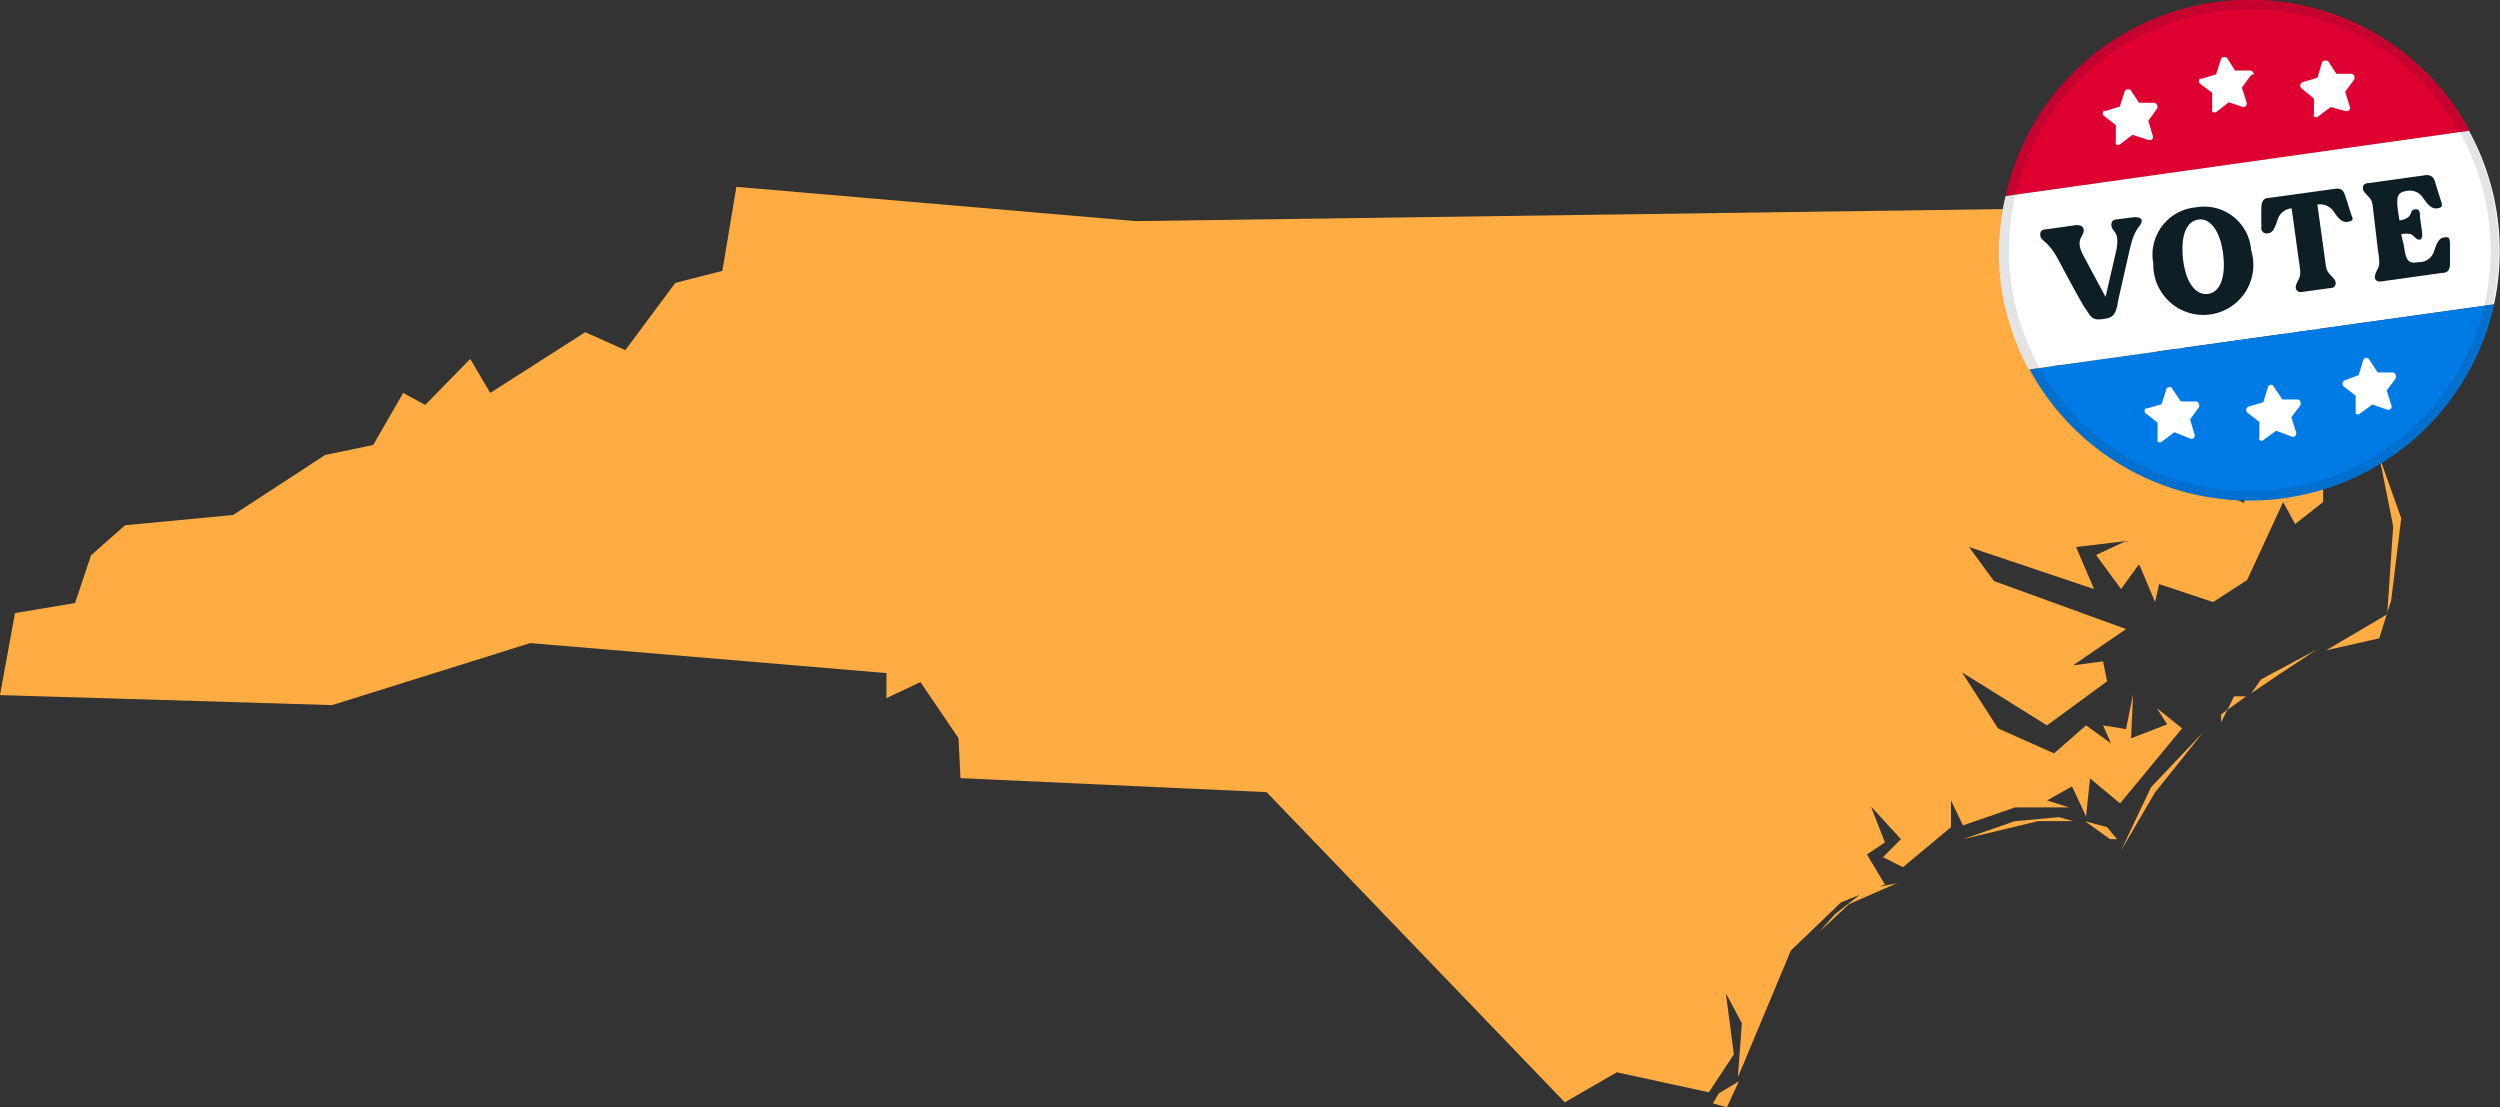 <svg id="Layer_1" data-name="Layer 1" xmlns="http://www.w3.org/2000/svg" viewBox="0 0 99.95 44.27"><rect x="0" y="0" width="99.95" height="44.27" fill="#333333" stroke="none"/><defs><style>.cls-1{fill:#ffad43;}.cls-2{fill:#dd0031;}.cls-3{fill:#fff;}.cls-4{fill:#007ae5;}.cls-5,.cls-6{fill:#0e1e25;}.cls-6{fill-opacity:0.12;fill-rule:evenodd;}</style></defs><path class="cls-1" d="M69.52,43.23l-.8.48-.24.4.56.16Zm1.12-3.36L70.4,40l-.32,1,.16-.08Zm5.2-4.56-1.2.24-1.28,1-.64.72,1.2-1.12Zm8.8-1.76-.4-.48-.88-.24,1,.72Zm-1.76-.72-.56-.16-1.76.16-2.08.72,3-.72ZM84.8,34l1.36-2.32,1.92-2.4L86,31.47Zm4-5.12v-.32l1-.72h-.48Zm2.32-1.92,1.52-1-2.24,1.2-.4.56Zm4-1.44L95.6,24l.4-3.28-.88-2.48.56,2.8-.24,3.52L93,26Zm-1-7.84-.4-1.36-.8-.08.8,1.28Zm-2.16-6.48-1-3,.8,3.2L93.2,15l-.32.08,2.24,3-2.24-4.48Zm-1.36-3h-.88l.32.64h.72Zm-45.2.64L29.44,7.47l-.56,3.36L27,11.31,25,14l-1.6-.72L19.6,15.71l-.8-1.36L17,16.19l-.88-.48-1.2,2.08-1.92.4-3.68,2.4L5,21l-1.36,1.2L3,24.11l-2.4.4L0,27.79l13.28.4,7.92-2.48,14.24,1.2v1l1.36-.64,1.52,2.24.08,1.6,12.24.56,11.92,12.4,2.08-1.2,3.68.8,1-1.52L69,39.71l.64,1.2-.16,2.16L71.6,38l2-1.92,1.76-.72-.72-1.2.72-.48-.56-1.44L76,33.55l-.72.72.8.4L78,33.07V32l.48,1,2.08-.72h2.16L81.84,32l1-.56.56,1.2.16-1.52,1.2,1,2.48-3-1-.8.4.64-1.44.56.08-1.76L85,29.15,84.08,29l.32.72-1-.72-1.28,1.12-2.24-1-1.44-2.24L81.84,29l2.4-1.76-.16-.8-1.2.16L85,25.15l-5.28-1.92-1-1.36,5,1.68L83,21.87,85,21.63l-1.2.56,1,1.36.72-1,.64,1.52.16-.72,2.16.72,1.36-.88,1.44-3.12.48.88,1.12-.88V17.63L91.6,15.71l.16.56H91l.32.72-.72-.56-.56.48-.32,3.2-1.2-.56,1.2-.16-1-1.2h.72V15.71l-2.48.16.24.56-1.76-.72-3.2.56.32-.72-.8-1.6.16-2.56.64.48-.32,1.36L82.48,15l1.12.56,3-1.2-1.76-1.6,2.64,1.52-.72-1.68,1.36,1.2,1.12-.48-1.44-2,3,1.92-.64-1.84,1.92,3L90.56,9.79v.8L90,10.11V9.79l-.64-.56v-1Z"/><path class="cls-2" d="M98.74,5.23,80.18,7.84A10,10,0,0,1,98.74,5.23Z"/><path class="cls-3" d="M99.71,12.17a10,10,0,0,0-1-6.94L80.18,7.84A9.86,9.86,0,0,0,80,11.4a10.06,10.06,0,0,0,1.11,3.37Z"/><path class="cls-4" d="M99.71,12.17a10,10,0,0,1-18.56,2.6Z"/><path class="cls-3" d="M85.26,5.39l-.49.37a.13.13,0,0,1-.18,0,.16.16,0,0,1,0-.09V5l-.48-.37a.13.13,0,0,1,0-.19.07.07,0,0,1,.06,0l.58-.18.19-.59a.12.12,0,0,1,.16-.09.13.13,0,0,1,.07,0l.35.53h.6a.14.14,0,0,1,.13.14.11.11,0,0,1,0,.08l-.36.5.18.6a.13.13,0,0,1-.08.17h-.08Z"/><path class="cls-3" d="M89.11,4.09l-.48.37a.14.14,0,0,1-.19,0,.29.29,0,0,1,0-.09V3.71l-.49-.37a.14.14,0,0,1,0-.19s0,0,.07,0l.58-.18.19-.59a.12.12,0,0,1,.16-.09.18.18,0,0,1,.07,0l.34.53h.61a.14.14,0,0,1,.13.14A.11.11,0,0,1,90,3l-.37.5.19.6a.13.13,0,0,1-.08.17.14.14,0,0,1-.09,0Z"/><path class="cls-3" d="M93.18,4.28l-.49.37a.12.12,0,0,1-.18,0,.11.11,0,0,1,0-.08l0-.63L92,3.52a.14.14,0,0,1,0-.19.18.18,0,0,1,.07-.05l.58-.17.18-.6A.13.13,0,0,1,93,2.43a.12.12,0,0,1,.07,0l.34.52H94a.13.13,0,0,1,.13.14.19.19,0,0,1,0,.08l-.37.5.19.6a.14.14,0,0,1-.09.17h-.08Z"/><path class="cls-3" d="M86.93,17.28l-.49.37a.13.13,0,0,1-.18,0,.11.11,0,0,1,0-.08V16.9l-.48-.38a.13.13,0,0,1,0-.19.15.15,0,0,1,.06,0l.58-.17.19-.6a.12.12,0,0,1,.16-.08s.06,0,.07.05l.35.52h.6a.13.13,0,0,1,.13.14.11.11,0,0,1,0,.08l-.36.5.18.6a.13.13,0,0,1-.08.17.11.11,0,0,1-.08,0Z"/><path class="cls-3" d="M91,17.22l-.49.36a.12.12,0,0,1-.18,0,.11.11,0,0,1,0-.08l0-.63-.49-.38a.14.14,0,0,1,0-.19.13.13,0,0,1,.07-.05l.58-.17.18-.6a.14.14,0,0,1,.17-.09.12.12,0,0,1,.06.06l.35.52h.6a.13.13,0,0,1,.13.14.24.24,0,0,1,0,.08l-.37.49.19.61a.14.14,0,0,1-.09.17.08.08,0,0,1-.08,0Z"/><path class="cls-3" d="M94.85,16.17l-.49.36a.12.12,0,0,1-.18,0,.13.13,0,0,1,0-.08l0-.63-.49-.38a.14.14,0,0,1,0-.19.12.12,0,0,1,.07-.05L94.3,15l.18-.6a.14.14,0,0,1,.17-.09.13.13,0,0,1,.07.06l.34.52h.6a.14.14,0,0,1,.13.14.15.15,0,0,1,0,.09l-.37.49.19.6a.13.13,0,0,1-.09.17.11.11,0,0,1-.08,0Z"/><path class="cls-5" d="M85.26,8.69l-.62.08c-.17,0-.22.09-.23.21,0,.31.38.23.19,1.07l-.42,1.82-.88-1.64c-.39-.71.07-.77,0-1.09C83.24,9,83.13,9,83,9l-1.2.17c-.17,0-.24.09-.23.21,0,.29.28.17.72,1s1.07,2,1.12,2c.22.41.36.42.71.37s.44-.16.53-.53c0-.12.3-1.35.51-2.3s.5-.84.46-1.15C85.56,8.7,85.43,8.66,85.26,8.69Z"/><path class="cls-5" d="M87.79,8.29a1.9,1.9,0,0,0-1.7,2.25A2,2,0,1,0,90,10,1.88,1.88,0,0,0,87.79,8.29Zm.49,3.46c-.51.07-.9-.49-1-1.37s.09-1.52.6-1.6.89.5,1,1.37S88.79,11.68,88.28,11.75Z"/><path class="cls-5" d="M94,8.58c-.07-.24-.17-.54-.24-.76s-.18-.31-.41-.27l-2.62.36c-.23,0-.31.13-.32.38s0,.55,0,.79a.21.21,0,0,0,.24.25c.25,0,.33-.33.41-.55a.64.64,0,0,1,.56-.45l.29,2.1c.06.38.08.57,0,.72s-.15.3-.12.39.1.16.27.13l1.08-.15c.17,0,.24-.09.24-.2s-.06-.17-.23-.35-.15-.3-.21-.69l-.29-2.1a.65.65,0,0,1,.66.29c.13.19.3.44.55.4S94.08,8.74,94,8.58Z"/><path class="cls-5" d="M97.74,9.49c-.25,0-.34.31-.42.53a.62.62,0,0,1-.55.46H96.7c-.38.06-.51,0-.59-.65L96,9.37a.72.72,0,0,1,.41,0c.15.11.2.22.32.21s.12-.17.1-.34l-.08-.57c0-.17,0-.32-.19-.3s-.13.14-.25.29a.71.71,0,0,1-.38.15l-.06-.39c-.08-.6,0-.73.36-.79a.63.63,0,0,1,.65.29c.14.19.3.44.55.41s.21-.13.16-.3l-.24-.76A.32.32,0,0,0,97,7l-2.3.32c-.17,0-.24.09-.23.21s.06.16.23.34.15.31.2.69L95.07,10c.06.39.08.57,0,.73s-.14.29-.12.39.11.15.27.13l2.42-.34c.22,0,.31-.12.31-.36s0-.56,0-.81S97.88,9.47,97.74,9.49Z"/><path class="cls-6" d="M91.28,19.54a9.63,9.63,0,1,0-10.87-8.2A9.63,9.63,0,0,0,91.28,19.54Zm.06.37A10,10,0,1,0,80,11.4,10,10,0,0,0,91.34,19.91Z"/></svg>